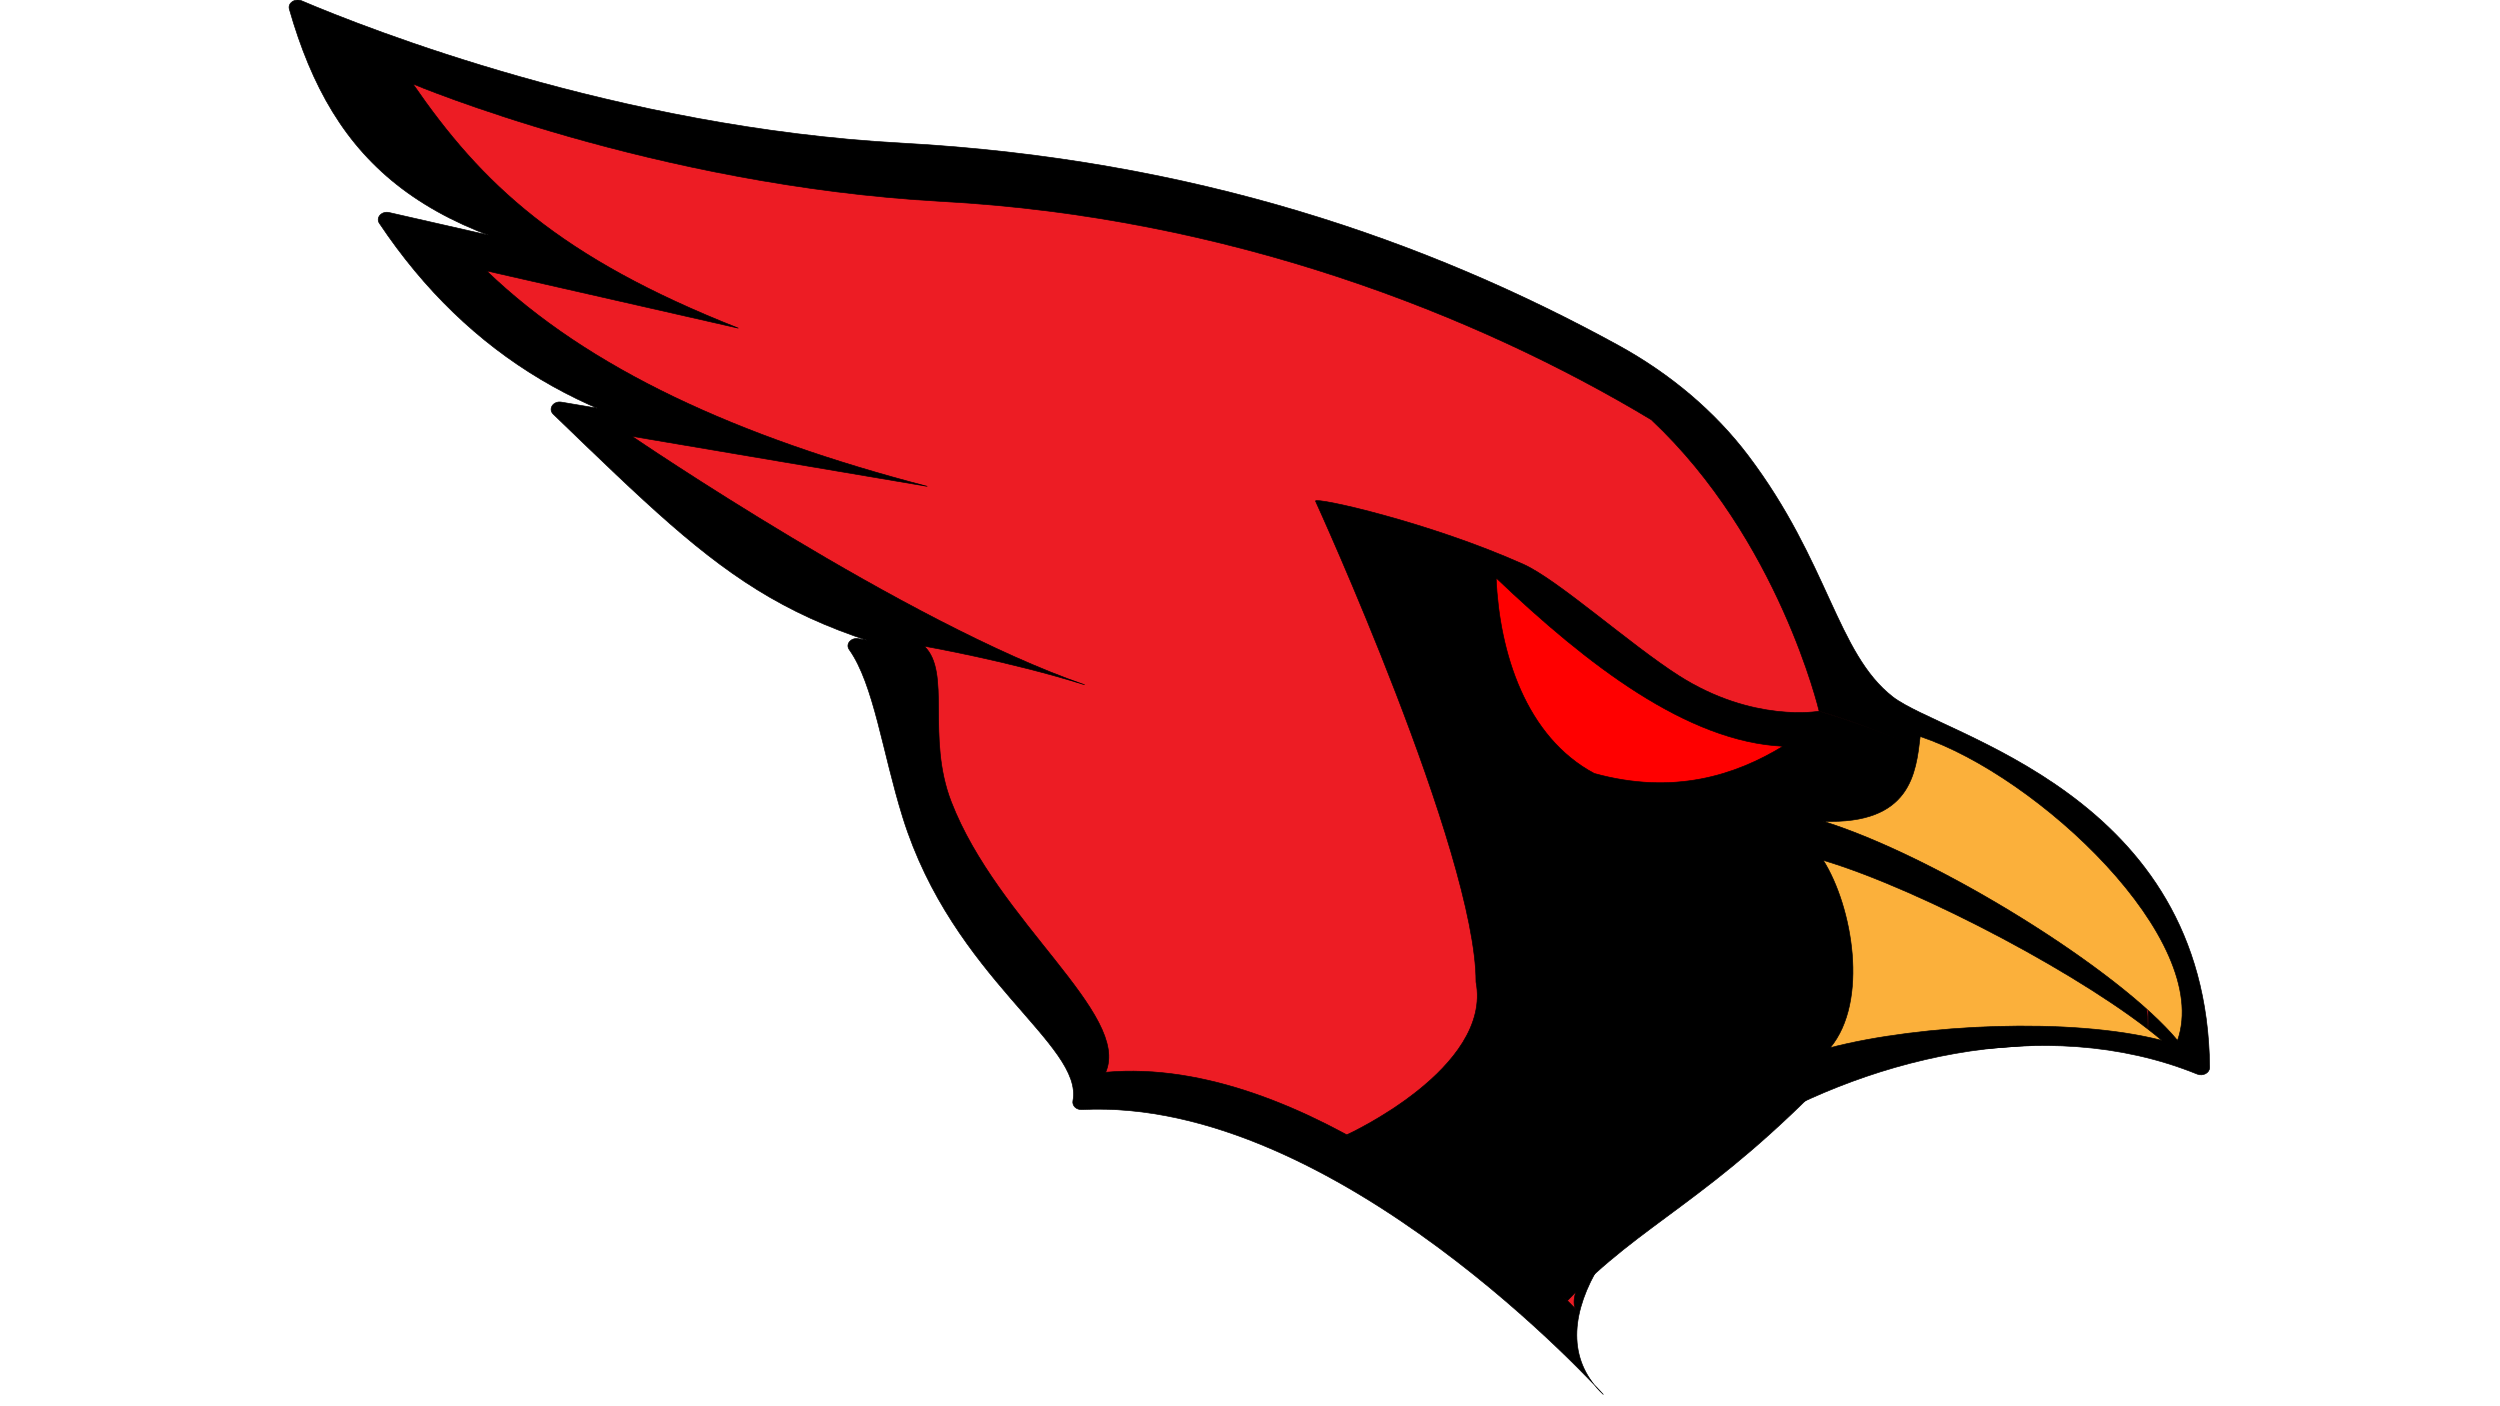 <?xml version="1.0" encoding="utf-8"?>
<!-- Generator: Adobe Illustrator 25.2.1, SVG Export Plug-In . SVG Version: 6.00 Build 0)  -->
<svg version="1.1" id="Layer_1" xmlns="http://www.w3.org/2000/svg" xmlns:xlink="http://www.w3.org/1999/xlink" x="0px" y="0px"
	 viewBox="0 0 1920 1080" style="enable-background:new 0 0 1920 1080;" xml:space="preserve">
<style type="text/css">
	.st0{stroke:#000000;stroke-width:0.5;stroke-miterlimit:10;}
	.st1{fill:#ED1C24;stroke:#000000;stroke-width:0.5;stroke-miterlimit:10;}
	.st2{fill:#FBB03B;stroke:#000000;stroke-width:0.5;stroke-miterlimit:10;}
	.st3{fill:#FF0000;stroke:#000000;stroke-width:0.5;stroke-miterlimit:10;}
</style>
<path class="st0" d="M1231.4,1071c0,0-205.13-228.76-400.54-218.84c-4.32,0.22-7.55-3.05-6.86-6.67
	c8.24-43.48-91.94-93.54-130.7-217.82c-15.54-49.82-22.16-102.19-41.11-128.81c-2.97-4.17,1.36-9.32,6.99-8.35
	c32.59,5.61,102.5,18.54,151.69,34.04c-210.06-34.49-246.36-71.8-385.96-206.48c-4.19-4.04,0.05-10.3,6.27-9.24l150.66,25.55
	c8.41,1.43,6.28,12.15-2.2,11.09c-122.68-15.36-219.36-70.89-288.29-174.01c-2.91-4.35,1.8-9.54,7.49-8.24l206.88,47.09
	C324.8,187.99,256.35,126.22,222.2,6.98c-1.33-4.65,4.35-8.52,9.39-6.38C281.68,21.89,474.23,97.98,692,109.87
	c225.45,12.31,404.24,75.05,550.56,155.19c40.07,21.95,74.35,50.83,100.09,84.9c61.81,81.81,67.98,151.67,110.95,185.19
	c38.41,29.96,241.54,74.41,243.4,284.61c0.04,4.18-5.06,6.96-9.5,5.16C1450.73,728.83,1126.15,973.31,1231.4,1071z"/>
<path class="st1" d="M1210.64,1005.86c0,0-2.39-2.51-6.88-6.93c-35.41-34.92-201.34-189.28-354.61-175.41
	c19.39-44.39-82.9-115.52-118.59-207.73c-19.37-50.05,0.21-99.22-20.72-119.54c0,0,65.56,11.5,123.19,29.67
	c-136.85-47.08-347.7-190.86-347.7-190.86l226.81,38.46c-145.96-38-260.27-90.23-338.49-165.51l193.42,44.03
	c-137.8-54.33-197.16-110.86-249.93-187.58c0,0,185.46,78.17,406.51,90.24c218.85,11.95,409.54,86.45,544.58,167.67
	c97.86,91.83,128.89,223.84,128.89,223.84s262.44,71.22,252.51,246.06c-79.33,7.62-161.5-51.42-313.48,65.81
	C1184.19,983.11,1210.64,1005.86,1210.64,1005.86z"/>
<path class="st0" d="M1203.76,998.92c57.28-60.55,109.6-76.28,204.94-176.06c74.48-20.99,147.02-14.86,240.94-30.61
	c-1.83-116.72-90.8-196.71-252.46-246.06c0,0-50.7,9.35-108.22-27.48c-37.35-23.91-92.79-73.6-118.97-85.32
	c-72.18-32.32-160.82-52.1-159.65-48.52c0,0,123.24,269.63,123.24,369.28c12.66,66.43-99.21,117.39-99.21,117.39"/>
<path class="st2" d="M1672.35,799.09c27.06-77.38-106.92-203.22-197.64-233.48c-3.27,27.95-7.11,67.7-74.45,65.13
	C1489.58,658.82,1628.51,746.08,1672.35,799.09z"/>
<path class="st2" d="M1660.45,799.09c-56.05-47.46-184.06-115.55-260.2-138.4c22.51,35.8,35.05,108.13,5.37,143.93
	C1475.22,786.57,1590.86,781.04,1660.45,799.09z"/>
<path class="st3" d="M1369.38,573.13c-73.44-3.51-149.85-62.13-220.36-129.31c2.49,57.6,22.85,122.16,75.35,150.19
	C1285.18,610.81,1332.56,595.58,1369.38,573.13z"/>
</svg>
